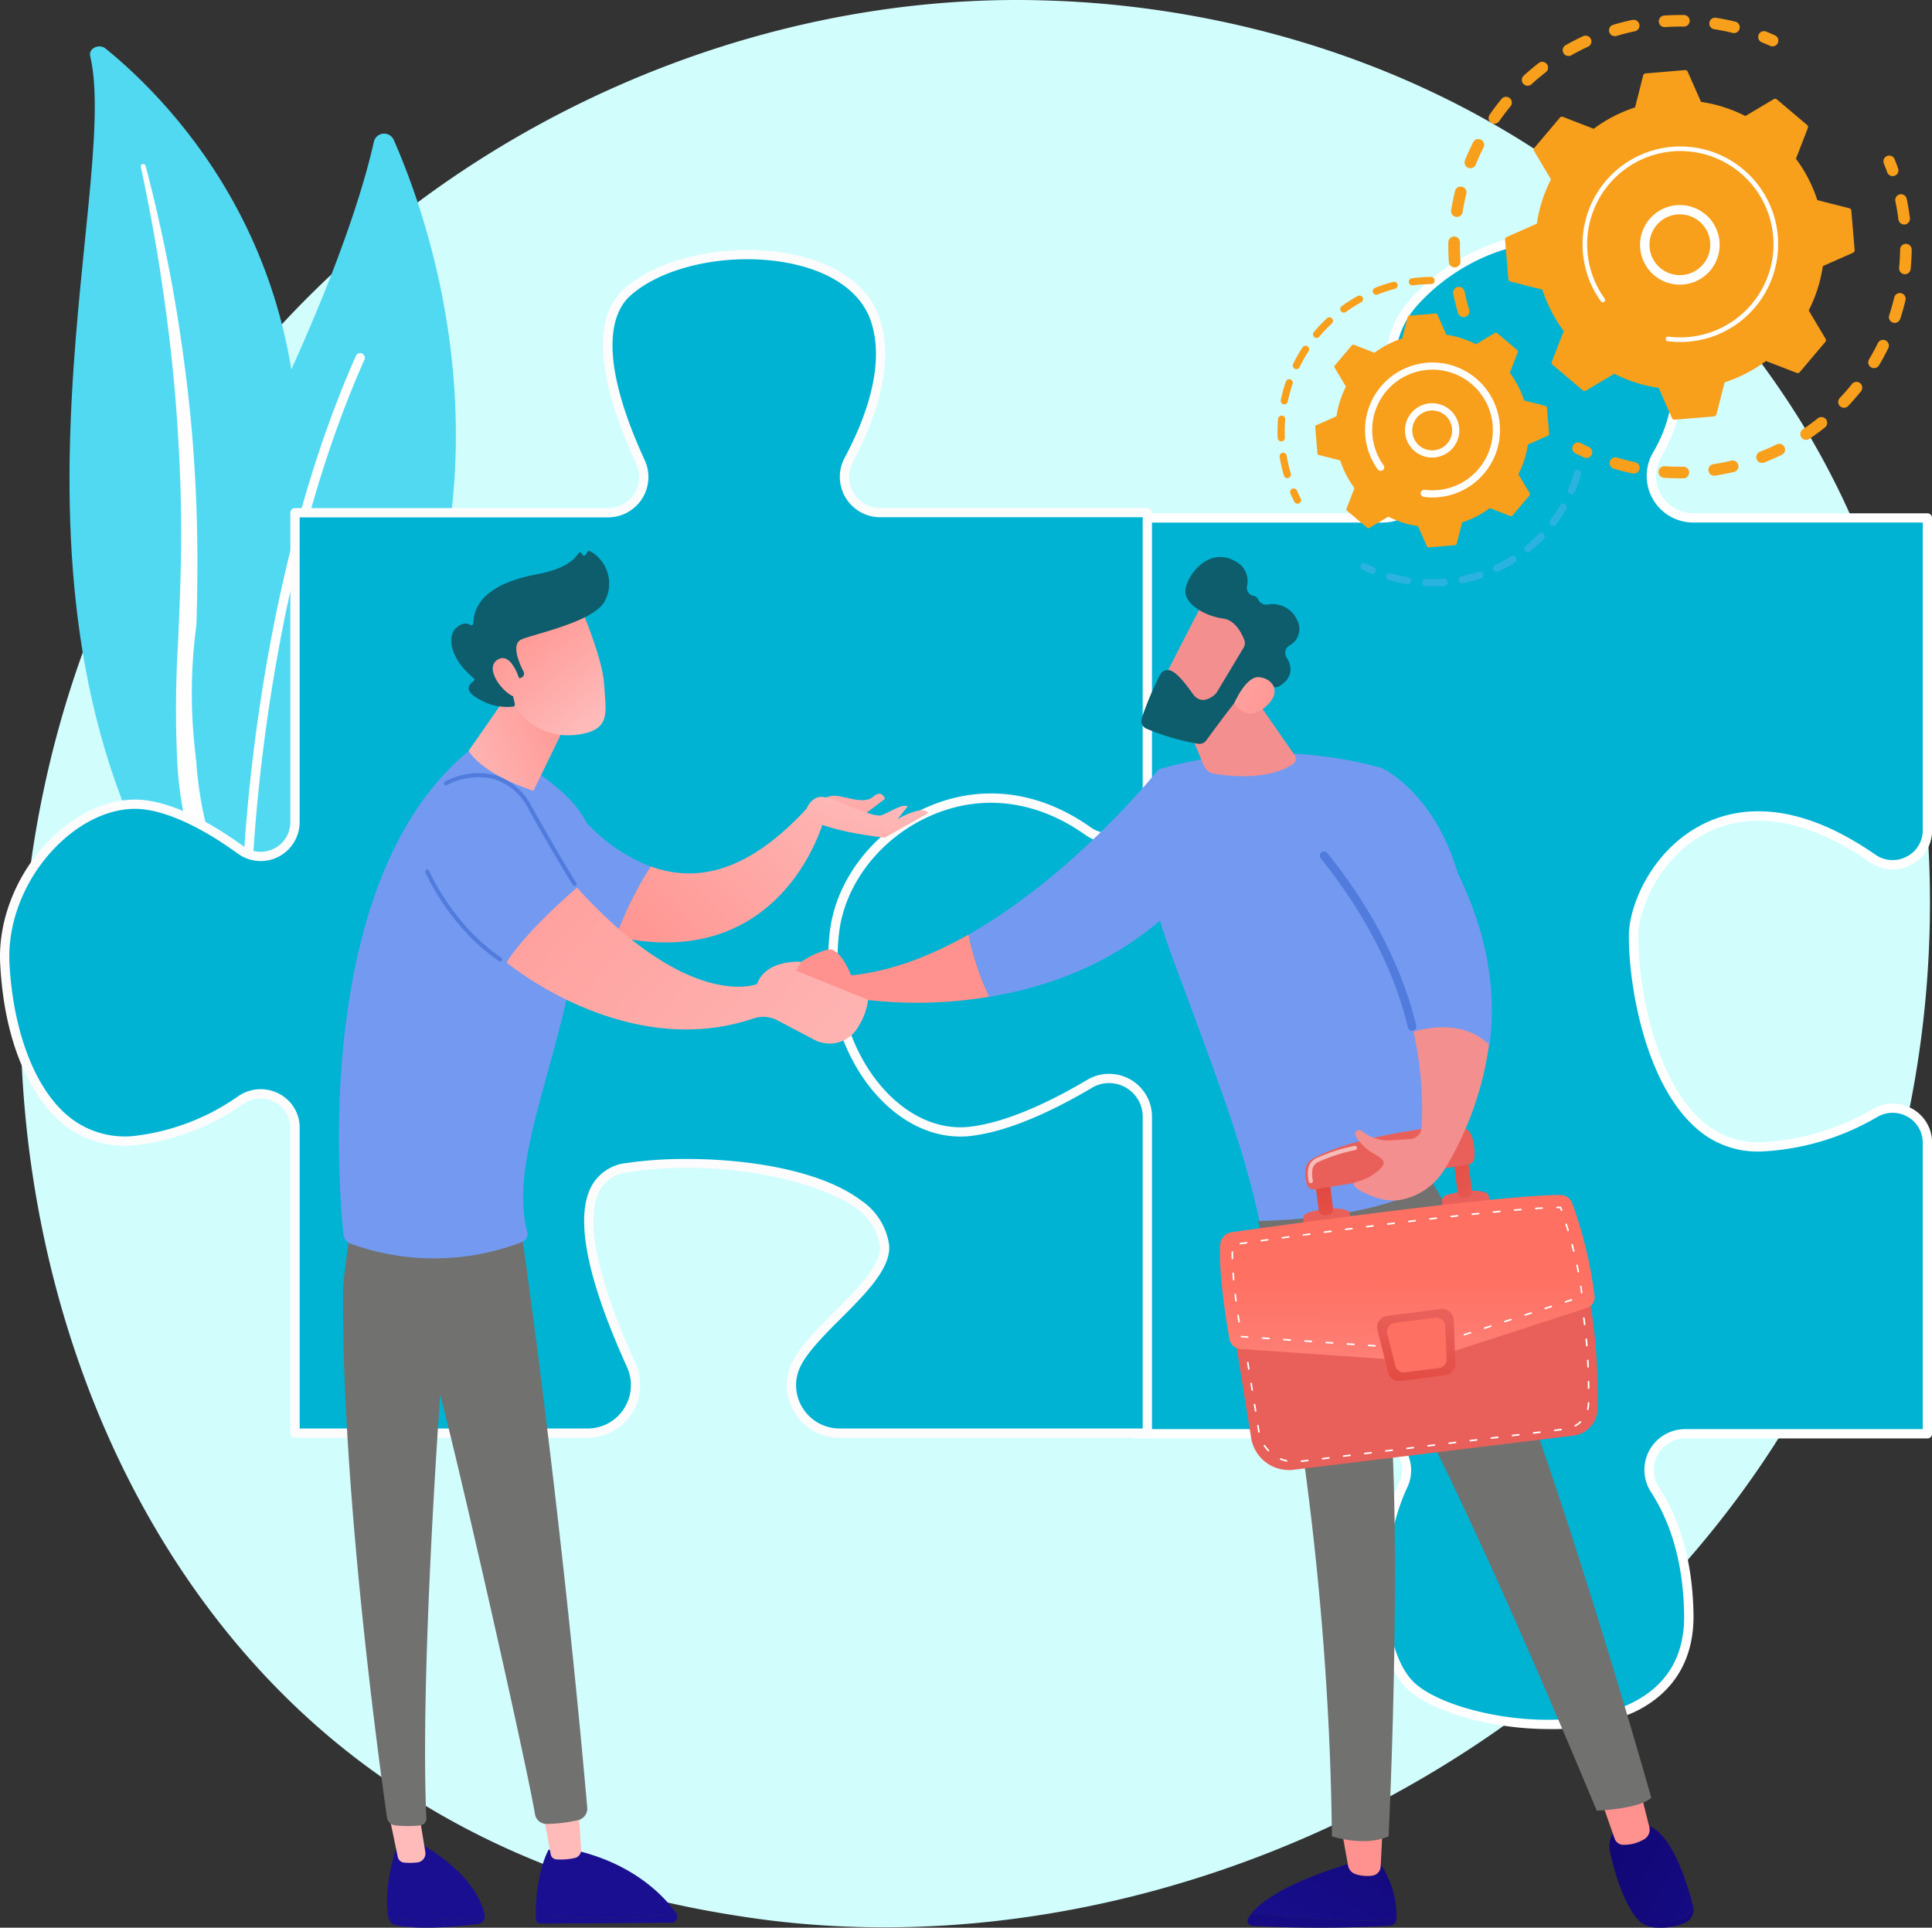 <svg xmlns="http://www.w3.org/2000/svg" xmlns:xlink="http://www.w3.org/1999/xlink" width="324.233" height="323.529" viewBox="0 0 324.233 323.529">
  <rect x="0" y="0" width="324.233" height="323.529" fill="#333333" stroke="none"/>
  <defs>
    <linearGradient id="linear-gradient" x1="0.024" y1="1.186" x2="0.131" y2="1.072" gradientUnits="objectBoundingBox">
      <stop offset="0" stop-color="#febbba"/>
      <stop offset="1" stop-color="#ff928e"/>
    </linearGradient>
    <linearGradient id="linear-gradient-2" x1="-1.807" y1="-0.608" x2="1.164" y2="0.819" xlink:href="#linear-gradient"/>
    <linearGradient id="linear-gradient-3" x1="3.484" y1="-1.365" x2="-0.242" y2="1.237" gradientUnits="objectBoundingBox">
      <stop offset="0" stop-color="#09005d"/>
      <stop offset="1" stop-color="#1a0f91"/>
    </linearGradient>
    <linearGradient id="linear-gradient-4" x1="-1.737" y1="0.5" x2="-0.737" y2="0.5" xlink:href="#linear-gradient"/>
    <linearGradient id="linear-gradient-5" x1="-1.837" y1="-0.771" x2="2.175" y2="1.483" xlink:href="#linear-gradient-3"/>
    <linearGradient id="linear-gradient-6" x1="-11.929" y1="0.5" x2="-10.929" y2="0.5" xlink:href="#linear-gradient"/>
    <linearGradient id="linear-gradient-7" x1="0.444" y1="-0.451" x2="0.494" y2="0.245" gradientUnits="objectBoundingBox">
      <stop offset="0" stop-color="#e1473d"/>
      <stop offset="1" stop-color="#e9605a"/>
    </linearGradient>
    <linearGradient id="linear-gradient-8" x1="-32.683" y1="26.223" x2="-32.725" y2="23.462" xlink:href="#linear-gradient-7"/>
    <linearGradient id="linear-gradient-9" x1="-89.504" y1="12.321" x2="-88.929" y2="16.449" xlink:href="#linear-gradient-7"/>
    <linearGradient id="linear-gradient-10" x1="-32.664" y1="26.883" x2="-32.706" y2="24.122" xlink:href="#linear-gradient-7"/>
    <linearGradient id="linear-gradient-11" x1="-87.605" y1="11.637" x2="-87.042" y2="15.441" xlink:href="#linear-gradient-7"/>
    <linearGradient id="linear-gradient-12" x1="0.504" y1="1.585" x2="0.5" y2="0.506" gradientUnits="objectBoundingBox">
      <stop offset="0" stop-color="#ff928e"/>
      <stop offset="1" stop-color="#fe7062"/>
    </linearGradient>
    <linearGradient id="linear-gradient-13" x1="0.366" y1="1.185" x2="0.583" y2="0.09" xlink:href="#linear-gradient-7"/>
    <linearGradient id="linear-gradient-14" x1="-27.439" y1="8.681" x2="-26.454" y2="8.681" xlink:href="#linear-gradient-12"/>
    <linearGradient id="linear-gradient-15" x1="-9.085" y1="0.5" x2="-8.085" y2="0.5" xlink:href="#linear-gradient-3"/>
    <linearGradient id="linear-gradient-16" x1="-23.392" y1="-0.843" x2="-23.899" y2="2.39" xlink:href="#linear-gradient"/>
    <linearGradient id="linear-gradient-17" x1="-6.311" y1="0.5" x2="-5.311" y2="0.5" xlink:href="#linear-gradient-3"/>
    <linearGradient id="linear-gradient-18" x1="-20.334" y1="-0.826" x2="-20.814" y2="1.889" xlink:href="#linear-gradient"/>
    <linearGradient id="linear-gradient-19" x1="-0.17" y1="0.869" x2="1" y2="0.288" xlink:href="#linear-gradient"/>
    <linearGradient id="linear-gradient-20" x1="0.877" y1="0.89" x2="0.214" y2="0.024" xlink:href="#linear-gradient"/>
    <linearGradient id="linear-gradient-21" x1="2.217" y1="2.237" x2="-0.496" y2="-0.589" xlink:href="#linear-gradient"/>
    <linearGradient id="linear-gradient-22" x1="1.314" y1="-0.073" x2="0.004" y2="0.944" xlink:href="#linear-gradient"/>
    <linearGradient id="linear-gradient-23" x1="1.01" y1="-1.182" x2="-0.407" y2="2.854" xlink:href="#linear-gradient"/>
    <linearGradient id="linear-gradient-24" x1="0.7" y1="0.02" x2="-1.5" y2="3.348" xlink:href="#linear-gradient"/>
    <linearGradient id="linear-gradient-25" x1="1.378" y1="0.9" x2="-0.812" y2="-0.019" xlink:href="#linear-gradient"/>
  </defs>
  <g id="Illustration" transform="translate(-451.953 -455)">
    <g id="Group_33" data-name="Group 33" transform="translate(451.953 455)">
      <path id="Path_1" data-name="Path 1" d="M788.774,673.533c-31.091,73.206-113.909,114.217-185.73,103.154-11.687-1.8-43.726-7.162-72.092-32.459-54.607-48.7-66.285-145.127-22.235-213.083,32.06-49.46,89.532-77.5,144.142-76.095,11.763.3,56.843,2.164,96.461,34.832a148.574,148.574,0,0,1,30.221,34.289C806.7,566.646,809.037,625.824,788.774,673.533Z" transform="translate(-478.311 -455)" fill="#d2fdfd"/>
      <g id="Group_3" data-name="Group 3" transform="translate(11.663 7.789)">
        <path id="Path_2" data-name="Path 2" d="M556.366,524.014c-.3-1.276,1.5-2.124,2.594-1.233,11.162,9.051,37.98,36.155,31.3,83.52-8.386,59.427,5.951,81.112,23.8,94.339,0,0-24.507-6.22-39.926-28.224C536.27,618.392,561.7,546.7,556.366,524.014Z" transform="translate(-552.895 -522.412)" fill="#51d9f2"/>
        <path id="Path_3" data-name="Path 3" d="M656.4,693.766c1.4,6.616,2.641,13.252,3.6,19.918q1.5,9.99,2.3,20.038c.5,6.7.846,13.4.866,20.1.055,6.705-.224,13.4-.531,20.131a182.11,182.11,0,0,0-.081,20.315,60.219,60.219,0,0,0,4.76,20.107c.711,1.6,1.458,3.2,2.307,4.748.816,1.559,1.712,3.088,2.64,4.6a72.644,72.644,0,0,0,6.331,8.71,79.868,79.868,0,0,0,16.671,14.59,1.669,1.669,0,0,0,2.111-.24,1.182,1.182,0,0,0-.243-1.8l0,0c-1.491-1.047-2.966-2.108-4.382-3.222-.718-.547-1.407-1.121-2.108-1.683-.675-.584-1.377-1.146-2.031-1.748a72.446,72.446,0,0,1-18.191-24.956,58.746,58.746,0,0,1-3.156-9.476,64.7,64.7,0,0,1-1.523-9.815,180.083,180.083,0,0,1-.087-20.049c.2-6.726.342-13.487.165-20.242q-.117-5.066-.445-10.125c-.1-1.686-.234-3.371-.366-5.055q-.226-2.525-.49-5.046-1.087-10.083-2.892-20.087c-1.242-6.659-2.689-13.288-4.429-19.857a.409.409,0,0,0-.484-.262A.354.354,0,0,0,656.4,693.766Z" transform="translate(-644.434 -673.603)" fill="#fff" style="mix-blend-mode: soft-light;isolation: isolate"/>
      </g>
      <g id="Group_5" data-name="Group 5" transform="translate(32.193 22.431)">
        <g id="Group_4" data-name="Group 4">
          <path id="Path_4" data-name="Path 4" d="M742.422,778.337a2.81,2.81,0,0,1-4.6-.783A85.68,85.68,0,0,1,739.978,704c14.337-28.715,19.382-45.649,21.139-53.494a1.762,1.762,0,0,1,3.332-.324C772.021,667.347,792.013,725.721,742.422,778.337Z" transform="translate(-730.566 -649.133)" fill="#51d9f2"/>
          <path id="Path_5" data-name="Path 5" d="M804.636,1059.286a.789.789,0,0,1-.15.012.779.779,0,0,1-.767-.791c.008-.488.957-49.234,19.087-90.062a.779.779,0,1,1,1.424.632c-18,40.53-18.946,88.969-18.953,89.453A.779.779,0,0,1,804.636,1059.286Z" transform="translate(-795.267 -931.14)" fill="#fff" style="mix-blend-mode: soft-light;isolation: isolate"/>
        </g>
      </g>
      <g id="Group_8" data-name="Group 8" transform="translate(0 39.04)">
        <g id="Group_6" data-name="Group 6" transform="translate(133.24)">
          <path id="Path_6" data-name="Path 6" d="M1715.882,836.052c-4.341-7.624-7.68-17.876-.859-25.55,12.32-13.86,36.96-16.94,43.121,4.62,2.548,8.919.748,15.851-2.238,20.914a7.04,7.04,0,0,0,6.089,10.6h39.27v52.4a5.833,5.833,0,0,1-9.2,4.742c-26.344-18.285-40.081,3.283-40.11,12.99-.032,10.78,4.652,36.191,21.593,35.42a41.769,41.769,0,0,0,18.924-5.678,5.833,5.833,0,0,1,8.8,5.009v48.837h-40.641a6.061,6.061,0,0,0-5.078,9.378c3.016,4.652,5.541,11.4,5.678,20.995.35,24.434-36.96,20.02-46.2,12.321-6.6-5.5-6.872-23.136-1.733-34.043a6.155,6.155,0,0,0-5.679-8.651h-39.559V946.91a5.009,5.009,0,0,0-7.581-4.3c-6.808,4.046-17.324,9.118-27.84,9.575-17.71.771-20.02-19.25-20.79-34.65-.68-13.6,25.251-35.619,45.721-22.2,3.354,2.2,10.237,5.417,10.237,1.407V846.636h41.98A7.055,7.055,0,0,0,1715.882,836.052Z" transform="translate(-1611.049 -798.755)" fill="#00b3d3"/>
          <path id="Path_7" data-name="Path 7" d="M1731.682,1044.026a51.234,51.234,0,0,1-6.4-.412c-7.05-.889-13.457-3.132-16.723-5.853-7.122-5.936-7.019-24.191-1.939-34.973a5.089,5.089,0,0,0-.34-4.98,5.467,5.467,0,0,0-4.634-2.56h-39.558a.779.779,0,0,1-.779-.779V941.028a4.23,4.23,0,0,0-6.4-3.632c-7.005,4.163-17.585,9.222-28.2,9.684-8.165.363-14.058-3.593-17.5-11.736-2.919-6.908-3.712-15.833-4.1-23.654-.372-7.433,6.528-16.935,16.407-22.594,10.5-6.016,21.628-6.122,30.519-.292,3.088,2.025,7.259,3.756,8.614,3.026.114-.062.417-.225.417-.967V840.754a.779.779,0,0,1,.779-.779h41.98a6.19,6.19,0,0,0,5.408-3.1,6.271,6.271,0,0,0,.017-6.316c-6.2-10.891-6.465-20.039-.764-26.453,7.531-8.472,19.5-12.859,29.1-10.672,7.519,1.714,12.973,7.253,15.357,15.6,2.247,7.867,1.468,15.108-2.317,21.524a6.261,6.261,0,0,0,5.418,9.424h39.27a.779.779,0,0,1,.779.779v52.4a6.469,6.469,0,0,1-3.519,5.825,6.664,6.664,0,0,1-6.906-.443c-13.072-9.074-22.2-7.647-27.563-4.854-7.7,4.015-11.311,12.641-11.324,17.206-.025,8.344,2.656,23.362,10.145,30.54a13.979,13.979,0,0,0,10.634,4.1,40.649,40.649,0,0,0,18.571-5.575,6.623,6.623,0,0,1,6.687-.011,6.507,6.507,0,0,1,3.277,5.7V994.47a.779.779,0,0,1-.779.779h-40.641a5.281,5.281,0,0,0-4.424,8.175c3.73,5.753,5.682,12.956,5.8,21.408.108,7.542-3.331,13.2-9.946,16.354A33.828,33.828,0,0,1,1731.682,1044.026Zm-68.814-50.336h38.779a7.017,7.017,0,0,1,5.949,3.284,6.705,6.705,0,0,1,.434,6.478c-5.235,11.11-4.451,28.13,1.527,33.112,6.126,5.1,24.629,8.576,35.864,3.215,6.111-2.916,9.16-7.938,9.059-14.926-.117-8.154-1.985-15.079-5.552-20.582a6.839,6.839,0,0,1,5.731-10.581h39.862V945.633a4.964,4.964,0,0,0-2.5-4.346,5.08,5.08,0,0,0-5.13.012,42.2,42.2,0,0,1-19.277,5.781,15.475,15.475,0,0,1-11.782-4.532c-7.843-7.517-10.651-23.057-10.625-31.669.015-5.092,3.8-14.224,12.162-18.583,5.739-2.992,15.459-4.561,29.171,4.956a5.045,5.045,0,0,0,5.3.343,4.935,4.935,0,0,0,2.684-4.445V841.533h-38.491a7.819,7.819,0,0,1-6.76-11.774c3.559-6.033,4.286-12.865,2.161-20.3-2.846-9.96-9.3-13.385-14.205-14.5-9.07-2.071-20.414,2.121-27.584,10.188-3.637,4.091-6.424,11.689.954,24.647h0a7.814,7.814,0,0,1-.025,7.87,7.733,7.733,0,0,1-6.755,3.878h-41.2v49.329a2.441,2.441,0,0,1-1.234,2.338c-2.975,1.607-9.915-2.9-10.209-3.094-8.383-5.5-18.913-5.374-28.89.342-9.246,5.3-15.964,14.395-15.626,21.164.385,7.684,1.158,16.441,3.983,23.125,3.206,7.586,8.433,11.114,16,10.786,10.295-.447,20.623-5.395,27.475-9.467a5.788,5.788,0,0,1,8.758,4.971Z" transform="translate(-1605.085 -792.873)" fill="#fff"/>
        </g>
        <g id="Group_7" data-name="Group 7" transform="translate(0 2.917)">
          <path id="Path_8" data-name="Path 8" d="M498.372,966.781a39.187,39.187,0,0,1-17.59,6.8c-15.218,1.522-21.3-15.218-22.066-29.675s12.174-28.153,23.588-26.631c5.376.717,11.258,4.134,15.977,7.549a5.752,5.752,0,0,0,9.133-4.659V868.243h52.532a5.991,5.991,0,0,0,5.45-8.5c-4.122-8.958-8.751-22.571-2.294-28.446,10.034-9.131,37.141-9.131,41.706,4.565,2.556,7.669-.916,16.9-4.468,23.531a5.993,5.993,0,0,0,5.286,8.828H650.46V916.31a6.4,6.4,0,0,1-9.985,5.349c-19.395-13.765-40.576.755-42.516,16.924-2.283,19.022,9.892,35,22.827,33.479,6.568-.773,14.117-4.489,19.958-7.959a6.418,6.418,0,0,1,9.717,5.5v53.115H598.819a8.049,8.049,0,0,1-7.3-11.489c3.052-6.345,15.561-14.135,14.81-20.148C604.807,978.911,577.7,975.9,563.1,978.165c-11.143,1.73-5.6,19.161.729,33.13a8.062,8.062,0,0,1-7.318,11.425h-49.1V971.51A5.768,5.768,0,0,0,498.372,966.781Z" transform="translate(-457.906 -824.147)" fill="#00b3d3"/>
          <path id="Path_9" data-name="Path 9" d="M644.507,1017.472H592.866a8.829,8.829,0,0,1-7.513-4.155,8.706,8.706,0,0,1-.489-8.451c1.312-2.727,4.27-5.685,7.13-8.545,3.935-3.936,8-8.005,7.609-11.168a9.383,9.383,0,0,0-4.074-6.269c-5.494-4.143-21.846-8.525-38.262-5.977a5.952,5.952,0,0,0-4.675,3.064c-2.541,4.7-.468,14.72,5.994,28.974a8.841,8.841,0,0,1-8.027,12.526h-49.1a.779.779,0,0,1-.779-.779v-51.21a4.869,4.869,0,0,0-2.608-4.364,5.007,5.007,0,0,0-5.221.282,39.4,39.4,0,0,1-17.946,6.931,16.364,16.364,0,0,1-12.765-3.871c-2.758-2.367-9.269-9.692-10.156-26.538-.408-7.747,3.12-16.048,9.2-21.665,4.7-4.339,10.266-6.445,15.264-5.779,4.639.619,10.133,3.206,16.331,7.69a4.973,4.973,0,0,0,7.9-4.028V862.215a.779.779,0,0,1,.779-.779h52.532a5.212,5.212,0,0,0,4.742-7.394c-4.626-10.055-8.748-23.309-2.111-29.348,6.36-5.788,19.545-8.18,30.016-5.446,6.715,1.753,11.316,5.425,12.954,10.341,2.665,8-.987,17.544-4.52,24.145a5.214,5.214,0,0,0,4.6,7.682h44.836a.779.779,0,0,1,.779.779v48.089a7.257,7.257,0,0,1-3.956,6.462,6.879,6.879,0,0,1-7.259-.478c-8.219-5.833-17.457-6.957-26.014-3.165-8.3,3.676-14.294,11.349-15.278,19.547-1.245,10.375,1.947,20.795,8.33,27.193,4.044,4.053,8.882,5.98,13.632,5.42,6.628-.78,14.345-4.7,19.651-7.855a7.2,7.2,0,0,1,10.894,6.172v53.115A.779.779,0,0,1,644.507,1017.472Zm-77.369-46.8c10.217,0,22.547,1.85,29.329,6.965a10.873,10.873,0,0,1,4.682,7.32c.49,3.919-3.853,8.263-8.054,12.463-2.768,2.768-5.63,5.63-6.827,8.119a7.154,7.154,0,0,0,.4,6.945,7.279,7.279,0,0,0,6.194,3.427h50.862V963.577a5.639,5.639,0,0,0-8.54-4.832c-5.436,3.23-13.364,7.251-20.265,8.063-5.227.616-10.529-1.468-14.917-5.868-6.712-6.728-10.075-17.641-8.774-28.478,1.048-8.732,7.4-16.891,16.194-20.786,9.08-4.022,18.863-2.843,27.546,3.319a5.347,5.347,0,0,0,5.642.364,5.705,5.705,0,0,0,3.113-5.078v-47.31H599.672A6.772,6.772,0,0,1,593.7,853c3.389-6.331,6.906-15.446,4.416-22.916-1.466-4.4-5.682-7.711-11.869-9.326-10.014-2.613-22.564-.378-28.574,5.091-2.684,2.442-5.931,9.268,2.478,27.544a6.77,6.77,0,0,1-6.158,9.6H502.239V914.14a6.531,6.531,0,0,1-10.368,5.29c-5.9-4.27-11.3-6.832-15.623-7.408-4.537-.606-9.642,1.356-14,5.379-5.754,5.311-9.09,13.143-8.706,20.438.593,11.271,4.188,20.78,9.615,25.437a14.86,14.86,0,0,0,11.6,3.5,37.857,37.857,0,0,0,17.234-6.675h0a6.627,6.627,0,0,1,6.821-.363,6.4,6.4,0,0,1,3.433,5.739v50.432h48.321a7.23,7.23,0,0,0,6.1-3.322,7.3,7.3,0,0,0,.505-7c-6.767-14.925-8.767-25.139-5.946-30.359a7.509,7.509,0,0,1,5.807-3.863A67.815,67.815,0,0,1,567.138,970.675Z" transform="translate(-451.953 -818.118)" fill="#fcfcfc"/>
        </g>
      </g>
      <g id="Group_19" data-name="Group 19" transform="translate(214.403 2.515)">
        <g id="Group_13" data-name="Group 13" transform="translate(28.662)">
          <g id="Group_9" data-name="Group 9">
            <path id="Path_10" data-name="Path 10" d="M2558.309,527.457a.974.974,0,0,1-1.111-.679c-.314-1.054-.586-2.137-.81-3.219a.973.973,0,0,1,.756-1.15l.019,0a.973.973,0,0,1,1.132.76c.213,1.028.472,2.057.77,3.058a.973.973,0,0,1-.656,1.211A.938.938,0,0,1,2558.309,527.457Zm-1.5-8.347a1.009,1.009,0,0,1-.115.014.974.974,0,0,1-1.037-.906c-.074-1.1-.1-2.218-.082-3.316a.973.973,0,1,1,1.947.035c-.019,1.044.008,2.1.078,3.152A.973.973,0,0,1,2556.812,519.11Zm.378-8.469a.974.974,0,0,1-1.14-1.11c.173-1.088.395-2.183.66-3.253a.974.974,0,0,1,1.89.469c-.252,1.016-.463,2.055-.627,3.089A.973.973,0,0,1,2557.19,510.641Zm2.263-8.173a.974.974,0,0,1-1.081-1.321c.412-1.023.874-2.04,1.371-3.024a.973.973,0,1,1,1.737.879c-.472.934-.911,1.9-1.3,2.872A.973.973,0,0,1,2559.454,502.468Zm4.029-7.463a.973.973,0,0,1-.978-1.512c.627-.9,1.3-1.793,2.005-2.644a.973.973,0,1,1,1.5,1.241c-.669.808-1.31,1.654-1.906,2.513A.971.971,0,0,1,2563.482,495Zm5.579-6.386a.973.973,0,0,1-.837-1.675c.813-.744,1.668-1.462,2.541-2.134a.974.974,0,0,1,1.188,1.543c-.83.639-1.642,1.321-2.415,2.028A.965.965,0,0,1,2569.061,488.619Zm34.635-8.833a.969.969,0,0,1-.411-.012c-1.015-.25-2.055-.46-3.091-.622a.973.973,0,1,1,.3-1.923c1.091.171,2.186.391,3.256.655a.974.974,0,0,1-.055,1.9Zm-27.784,3.846a.974.974,0,0,1-.66-1.8c.958-.545,1.951-1.054,2.952-1.514a.973.973,0,1,1,.813,1.769c-.951.437-1.894.921-2.8,1.438A.976.976,0,0,1,2575.912,483.632Zm19.375-4.934a.96.96,0,0,1-.2.017c-1.046-.017-2.107.012-3.153.084a.973.973,0,1,1-.134-1.942c1.1-.076,2.217-.106,3.318-.089a.973.973,0,0,1,.165,1.93Zm-11.582,1.6a.973.973,0,0,1-.457-1.89c1.054-.316,2.137-.591,3.217-.816l.021,0a.973.973,0,0,1,.377,1.91c-1.026.214-2.054.475-3.055.776C2583.773,480.285,2583.74,480.293,2583.706,480.3Z" transform="translate(-2555.573 -476.763)" fill="#f89f1b"/>
            <path id="Path_11" data-name="Path 11" d="M3008.206,502.777a.968.968,0,0,1-.577-.069c-.458-.206-.927-.406-1.4-.594a.973.973,0,1,1,.726-1.806c.493.2.987.408,1.469.625a.973.973,0,0,1-.221,1.845Z" transform="translate(-2953.62 -497.524)" fill="#f89f1b"/>
          </g>
          <g id="Group_10" data-name="Group 10" transform="translate(20.798 23.646)">
            <path id="Path_12" data-name="Path 12" d="M3189.39,684.791a.973.973,0,0,1-1.094-.629c-.169-.472-.351-.949-.541-1.417a.973.973,0,1,1,1.8-.731c.2.493.391.995.569,1.492a.972.972,0,0,1-.739,1.285Z" transform="translate(-3135.443 -681.406)" fill="#f89f1b"/>
            <path id="Path_13" data-name="Path 13" d="M2808.809,784.07q-.66.124-1.33.225a.974.974,0,0,1-.293-1.925c1.03-.157,2.051-.355,3.047-.592a.973.973,0,0,1,.451,1.894C2810.068,783.819,2809.438,783.953,2808.809,784.07Zm-6.451.65a.973.973,0,0,1-.165.017c-1.086.017-2.185-.012-3.266-.086a.973.973,0,0,1,.133-1.942c1.027.07,2.07.1,3.1.082a.973.973,0,0,1,.2,1.93Zm13.215-2.578a.973.973,0,0,1-.531-1.864c.958-.373,1.914-.791,2.84-1.245a.974.974,0,0,1,.857,1.748c-.976.478-1.982.919-2.991,1.312A.973.973,0,0,1,2815.573,782.142Zm-21.524,1.788a.97.97,0,0,1-.377,0c-1.062-.222-2.127-.492-3.167-.8a.973.973,0,1,1,.558-1.865c.986.295,2,.551,3.007.762a.974.974,0,0,1-.021,1.91Zm28.914-5.653a.974.974,0,0,1-.723-1.764c.853-.574,1.693-1.193,2.5-1.839a.973.973,0,1,1,1.219,1.517c-.846.68-1.731,1.332-2.628,1.937A.973.973,0,0,1,2822.963,778.277Zm6.363-5.393a.973.973,0,0,1-.886-1.626c.708-.749,1.394-1.537,2.036-2.341a.973.973,0,1,1,1.521,1.215c-.677.846-1.4,1.675-2.143,2.463A.968.968,0,0,1,2829.326,772.884Zm5.036-6.652a.974.974,0,0,1-1.014-1.456c.529-.886,1.026-1.8,1.479-2.728a.973.973,0,1,1,1.749.855c-.476.973-1,1.939-1.556,2.871A.971.971,0,0,1,2834.362,766.232Zm3.465-7.592a.973.973,0,0,1-1.1-1.261c.322-.98.606-1.984.844-2.985a.973.973,0,1,1,1.894.45c-.251,1.055-.55,2.113-.889,3.144A.973.973,0,0,1,2837.827,758.64Zm1.715-8.17a.975.975,0,0,1-1.148-1.05c.1-1.024.154-2.066.165-3.1a.974.974,0,0,1,1.947.022c-.012,1.085-.071,2.182-.174,3.26A.975.975,0,0,1,2839.542,750.47Zm-.122-8.342-.06.009a.973.973,0,0,1-1.086-.846c-.094-.753-.212-1.512-.351-2.256q-.076-.4-.16-.8a.973.973,0,0,1,.753-1.152.963.963,0,0,1,1.152.753q.089.422.168.847c.146.783.271,1.582.369,2.374A.973.973,0,0,1,2839.42,742.128Z" transform="translate(-2783.542 -730.624)" fill="#f89f1b"/>
            <path id="Path_14" data-name="Path 14" d="M2738.122,1100.209a.97.97,0,0,1-.582-.071c-.479-.219-.964-.452-1.438-.692a.973.973,0,0,1,.88-1.737c.451.229.911.45,1.366.657a.973.973,0,0,1-.226,1.842Z" transform="translate(-2735.568 -1049.513)" fill="#f89f1b"/>
          </g>
          <g id="Group_12" data-name="Group 12" transform="translate(9.513 9.244)">
            <path id="Path_15" data-name="Path 15" d="M2650.957,610.522a.455.455,0,0,0,.526.043l4.757-2.834a24.119,24.119,0,0,0,7.444,2.378l2.236,5.062a.456.456,0,0,0,.454.27l6.618-.556a.455.455,0,0,0,.4-.342l1.359-5.364a24.121,24.121,0,0,0,6.942-3.587l5.164,2a.455.455,0,0,0,.512-.131l4.287-5.073a.454.454,0,0,0,.043-.526l-2.834-4.757a24.11,24.11,0,0,0,2.378-7.444l5.062-2.236a.455.455,0,0,0,.269-.454l-.556-6.619a.454.454,0,0,0-.342-.4l-5.364-1.359a24.113,24.113,0,0,0-3.587-6.943l2-5.164a.454.454,0,0,0-.131-.512l-5.073-4.286a.455.455,0,0,0-.526-.043l-4.757,2.834a24.114,24.114,0,0,0-7.444-2.378l-2.236-5.062a.455.455,0,0,0-.454-.27l-6.618.556a.455.455,0,0,0-.4.342l-1.359,5.364a24.111,24.111,0,0,0-6.943,3.587l-5.163-2a.455.455,0,0,0-.512.131l-4.286,5.073a.455.455,0,0,0-.043.526l2.833,4.757a24.122,24.122,0,0,0-2.377,7.444l-5.062,2.236a.455.455,0,0,0-.27.454l.556,6.618a.455.455,0,0,0,.341.4l5.364,1.359a24.112,24.112,0,0,0,3.587,6.943l-2,5.163a.455.455,0,0,0,.131.512Z" transform="translate(-2637.902 -556.764)" fill="#f89f1b"/>
            <g id="Group_11" data-name="Group 11" transform="translate(22.663 22.659)">
              <path id="Path_16" data-name="Path 16" d="M2841.935,766.114a6.679,6.679,0,1,1,.948-.25A6.686,6.686,0,0,1,2841.935,766.114Zm-2.153-11.6a5.191,5.191,0,0,0-.734.194,5.1,5.1,0,1,0,.734-.194Z" transform="translate(-2834.036 -752.871)" fill="#fff"/>
            </g>
            <path id="Path_17" data-name="Path 17" d="M2769.915,700.152a16.732,16.732,0,0,1-1.671.226h0q-.267.022-.534.036a16.508,16.508,0,0,1-2.628-.073l-.035,0-.1-.012-.2-.024a.389.389,0,1,1,.1-.772,15.655,15.655,0,0,0,15.87-8.262,15.538,15.538,0,0,0,1.731-8.557,15.932,15.932,0,0,0-.215-1.595,15.638,15.638,0,1,0-28.068,12.03.389.389,0,1,1-.632.455A16.417,16.417,0,1,1,2783,680.971a16.868,16.868,0,0,1,.226,1.674,16.419,16.419,0,0,1-13.311,17.508Z" transform="translate(-2737.447 -654.796)" fill="#fff"/>
          </g>
        </g>
        <g id="Group_18" data-name="Group 18" transform="translate(0 43.961)">
          <g id="Group_14" data-name="Group 14">
            <path id="Path_18" data-name="Path 18" d="M2327.117,1167.02a.6.6,0,0,1-.646-.319c-.231-.455-.452-.923-.656-1.391a.6.6,0,1,1,1.1-.48c.194.446.4.893.625,1.327a.6.6,0,0,1-.263.808A.61.61,0,0,1,2327.117,1167.02Z" transform="translate(-2323.656 -1128.967)" fill="#f89f1b"/>
            <path id="Path_19" data-name="Path 19" d="M2309.268,890.98a.6.6,0,0,1-.687-.421,26.2,26.2,0,0,1-.618-2.572q-.051-.273-.1-.548a.622.622,0,0,1,.5-.692.6.6,0,0,1,.691.495q.043.263.092.524a24.956,24.956,0,0,0,.589,2.453.6.6,0,0,1-.406.747C2309.307,890.971,2309.288,890.976,2309.268,890.98Zm-1.017-6.159a.6.6,0,0,1-.712-.566,26.089,26.089,0,0,1,.062-3.2.6.6,0,1,1,1.2.1,24.9,24.9,0,0,0-.059,3.052A.6.6,0,0,1,2308.25,884.821Zm.507-6.222a.6.6,0,0,1-.7-.714,25.869,25.869,0,0,1,.847-3.088.6.6,0,0,1,1.137.389,24.693,24.693,0,0,0-.808,2.945A.6.6,0,0,1,2308.757,878.6Zm2.021-5.907a.6.6,0,0,1-.65-.854,26.173,26.173,0,0,1,1.576-2.786.6.6,0,0,1,1.008.656,24.806,24.806,0,0,0-1.5,2.657A.6.6,0,0,1,2310.778,872.693Zm3.4-5.234a.6.6,0,0,1-.571-.978,26.3,26.3,0,0,1,2.2-2.318.6.6,0,0,1,.819.88,25.028,25.028,0,0,0-2.1,2.212A.6.6,0,0,1,2314.18,867.458Zm4.569-4.249a.6.6,0,0,1-.463-1.078,25.868,25.868,0,0,1,2.7-1.71.6.6,0,0,1,.579,1.054,24.662,24.662,0,0,0-2.577,1.63A.6.6,0,0,1,2318.749,863.209Zm5.468-3a.6.6,0,0,1-.332-1.15,26.048,26.048,0,0,1,3.042-1,.6.6,0,0,1,.3,1.164,24.7,24.7,0,0,0-2.9.949A.6.6,0,0,1,2324.217,860.207Zm9.161-1.79a.6.6,0,0,1-.106.01,24.938,24.938,0,0,0-2.65.167c-.134.015-.265.031-.4.049a.6.6,0,0,1-.16-1.192c.139-.018.278-.036.419-.051a26.163,26.163,0,0,1,2.775-.174.6.6,0,0,1,.117,1.192Z" transform="translate(-2307.516 -857.225)" fill="#f89f1b"/>
          </g>
          <g id="Group_15" data-name="Group 15" transform="translate(13.917 32.383)" opacity="0.3">
            <path id="Path_20" data-name="Path 20" d="M2477.867,1156.526a.6.6,0,0,1-.229-1.181,24.889,24.889,0,0,0,2.9-.767.6.6,0,0,1,.377,1.142,26.187,26.187,0,0,1-3.043.8Zm-3.047.422a.633.633,0,0,1-.065.008,26.323,26.323,0,0,1-3.148.056.6.6,0,0,1,.051-1.2,25.112,25.112,0,0,0,3-.053.6.6,0,0,1,.158,1.19Zm8.875-2.348a.6.6,0,0,1-.367-1.134,24.979,24.979,0,0,0,2.632-1.447.6.6,0,0,1,.642,1.017,26.078,26.078,0,0,1-2.759,1.516A.607.607,0,0,1,2483.7,1154.6Zm-15.012,2.084a.612.612,0,0,1-.209,0,25.8,25.8,0,0,1-3.07-.706.6.6,0,0,1,.341-1.153,24.671,24.671,0,0,0,2.927.673.6.6,0,0,1,.012,1.184Zm20.2-5.362a.6.6,0,0,1-.492-1.057,24.718,24.718,0,0,0,2.206-2.036.6.6,0,0,1,.868.833,26.172,26.172,0,0,1-2.313,2.135A.6.6,0,0,1,2488.886,1151.323Zm4.252-4.427a.6.6,0,0,1-.592-.952,25.134,25.134,0,0,0,1.656-2.505.6.6,0,0,1,1.041.6,26.267,26.267,0,0,1-1.736,2.626A.6.6,0,0,1,2493.138,1146.9Zm3.07-5.319a.6.6,0,0,1-.664-.827,24.513,24.513,0,0,0,1.007-2.829.6.6,0,0,1,1.155.333,25.992,25.992,0,0,1-1.055,2.968A.6.6,0,0,1,2496.208,1141.577Z" transform="translate(-2460.697 -1137.486)" fill="#91b3fa"/>
            <path id="Path_21" data-name="Path 21" d="M2430.031,1274.486a.6.6,0,0,1-.35-.04c-.472-.205-.94-.425-1.391-.654a.6.6,0,1,1,.544-1.073c.43.218.877.428,1.327.624a.6.6,0,0,1-.13,1.142Z" transform="translate(-2427.96 -1257.037)" fill="#91b3fa"/>
          </g>
          <g id="Group_17" data-name="Group 17" transform="translate(6.315 6.134)">
            <path id="Path_22" data-name="Path 22" d="M2370.908,946.283a.3.3,0,0,0,.352.029l3.183-1.9a16.143,16.143,0,0,0,4.981,1.591l1.5,3.387a.3.3,0,0,0,.3.18l4.429-.372a.3.3,0,0,0,.27-.229l.909-3.589a16.142,16.142,0,0,0,4.646-2.4l3.455,1.338a.3.3,0,0,0,.343-.087l2.868-3.395a.3.3,0,0,0,.029-.352l-1.9-3.183a16.136,16.136,0,0,0,1.591-4.981l3.387-1.5a.3.3,0,0,0,.18-.3l-.372-4.429a.3.3,0,0,0-.229-.27l-3.589-.91a16.129,16.129,0,0,0-2.4-4.646l1.338-3.455a.3.3,0,0,0-.087-.342L2392.7,913.6a.3.3,0,0,0-.352-.029l-3.183,1.9a16.142,16.142,0,0,0-4.981-1.591l-1.5-3.387a.3.3,0,0,0-.3-.18l-4.429.372a.3.3,0,0,0-.27.229l-.909,3.589a16.139,16.139,0,0,0-4.646,2.4l-3.455-1.338a.3.3,0,0,0-.343.087l-2.868,3.395a.3.3,0,0,0-.029.352l1.9,3.183a16.135,16.135,0,0,0-1.591,4.981l-3.387,1.5a.3.3,0,0,0-.18.3l.372,4.429a.3.3,0,0,0,.229.27l3.59.91a16.131,16.131,0,0,0,2.4,4.646l-1.338,3.455a.3.3,0,0,0,.087.342Z" transform="translate(-2362.173 -910.311)" fill="#f89f1b"/>
            <g id="Group_16" data-name="Group 16" transform="translate(15.084 15.086)">
              <path id="Path_23" data-name="Path 23" d="M2498.1,1049.89a4.558,4.558,0,1,1,.652-.172A4.674,4.674,0,0,1,2498.1,1049.89Zm-1.439-7.761a3.39,3.39,0,0,0-.475.125,3.345,3.345,0,0,0,2.176,6.327h0a3.345,3.345,0,0,0-1.7-6.452Z" transform="translate(-2492.721 -1040.871)" fill="#fff"/>
            </g>
            <path id="Path_24" data-name="Path 24" d="M2447.947,1003.989q-.561.1-1.141.154a11.388,11.388,0,0,1-2.307-.04l-.1-.013a.6.6,0,0,1-.514-.485.614.614,0,0,1-.005-.188.6.6,0,0,1,.673-.519,10.15,10.15,0,0,0,2.155.047h0l.118-.011a10.025,10.025,0,0,0,4.67-1.662,10.176,10.176,0,0,0,2.037-1.811l.015-.017.045-.052a10.058,10.058,0,0,0,2.355-7.381,10.227,10.227,0,0,0-.139-1.032,10.124,10.124,0,1,0-18.17,7.788.6.6,0,1,1-.976.7,11.326,11.326,0,1,1,20.328-8.713,11.336,11.336,0,0,1-9.039,13.235Z" transform="translate(-2426.17 -973.303)" fill="#fff"/>
          </g>
        </g>
      </g>
      <g id="Group_32" data-name="Group 32" transform="translate(56.879 92.463)">
        <g id="Group_27" data-name="Group 27" transform="translate(74.216 1.028)">
          <g id="Group_20" data-name="Group 20" transform="translate(0 35.653)">
            <path id="Path_25" data-name="Path 25" d="M1598.266,1819.336s-1.81-4.764-3.924-4.328a14.455,14.455,0,0,0-4.427,2.06l-3.4,4.593s9.533,3.756,12.886,1.6a73.355,73.355,0,0,0,22.034-.335,48.211,48.211,0,0,1-3.464-10.441C1611.748,1816.013,1605.04,1818.647,1598.266,1819.336Z" transform="translate(-1586.52 -1784.78)" fill="url(#linear-gradient)"/>
            <path id="Path_26" data-name="Path 26" d="M1890.631,1572.684s-13.942,17.56-31.871,27.708a48.2,48.2,0,0,0,3.464,10.441c9.3-1.526,20.065-5.168,29.191-13.262Z" transform="translate(-1827.304 -1572.684)" fill="#739af0"/>
          </g>
          <path id="Path_27" data-name="Path 27" d="M2138.639,1629.5c-2.727-12.951-5.453-20.448-14.582-45-2.873-7.725-5.482-15.541-4.221-23.686l1.416-9.148a68.509,68.509,0,0,1,37.408-.253s26.831,11.656,8.607,69.221C2159.052,1629.833,2149.438,1632.453,2138.639,1629.5Z" transform="translate(-2057.925 -1516.021)" fill="#739af0"/>
          <path id="Path_28" data-name="Path 28" d="M2160.724,1449.16l4.6,11.052a2.2,2.2,0,0,0,1.664,1.323c2.652.455,9.067,1.166,13.28-1.6a1.071,1.071,0,0,0,.286-1.506l-8.5-12.2Z" transform="translate(-2094.377 -1425.182)" fill="#f48f8f"/>
          <g id="Group_21" data-name="Group 21" transform="translate(60.444)">
            <path id="Path_29" data-name="Path 29" d="M2139.484,1320.7c-.193.182-8.154,15.815-8.154,15.815l9.023,4.356,9.747-13.7S2142.719,1317.653,2139.484,1320.7Z" transform="translate(-2128.823 -1313.629)" fill="#f48f8f"/>
            <path id="Path_30" data-name="Path 30" d="M2126.813,1279.308l-4.5,7.5a1.4,1.4,0,0,1-.247.307c-.535.5-2.369,1.949-3.786-.026-1.208-1.683-2.341-3.213-3.555-3.844a1.439,1.439,0,0,0-1.942.639,53.7,53.7,0,0,0-3.08,7.306,1.432,1.432,0,0,0,.834,1.757,39.918,39.918,0,0,0,8.642,2.521,1.439,1.439,0,0,0,1.361-.578c1.378-1.889,5.264-7.167,6.59-8.488,1.232-1.228,3.506-.765,4.531-.47a1.447,1.447,0,0,0,1.15-.151c1.04-.626,2.854-2.186,1.194-4.826a1.44,1.44,0,0,1,.446-1.957,3.184,3.184,0,0,0,1.22-4.518,4.489,4.489,0,0,0-4.861-2.38,1.5,1.5,0,0,1-1.568-.872.951.951,0,0,0-.743-.585,1.4,1.4,0,0,1-1.131-1.641,3.686,3.686,0,0,0-2.058-4.224c-3.893-2.141-7.3,1.347-8.17,4.292s3.486,5.025,6.224,5.372c2.011.255,3.114,2.45,3.558,3.6A1.443,1.443,0,0,1,2126.813,1279.308Z" transform="translate(-2109.637 -1264.121)" fill="#0d5d6c"/>
            <path id="Path_31" data-name="Path 31" d="M2244.633,1442.909s1.937-4.556,4.152-4.37,3.96,2.394,1.214,4.875C2246.583,1446.5,2244.633,1442.909,2244.633,1442.909Z" transform="translate(-2229.035 -1418.38)" fill="url(#linear-gradient-2)"/>
          </g>
          <g id="Group_22" data-name="Group 22" transform="translate(78.261 212.801)">
            <path id="Path_32" data-name="Path 32" d="M2264.54,3234.059c4.285.371,11.722.972,17.585,1.23,3.524.155,5.553-.19,6.722-.658,0,.132-.006.256-.011.372a1.212,1.212,0,0,1-1.152,1.145,206.035,206.035,0,0,1-23.025.023.864.864,0,0,1-.7-1.3A7.084,7.084,0,0,1,2264.54,3234.059Z" transform="translate(-2263.833 -3219.241)" fill="#160b83"/>
            <path id="Path_33" data-name="Path 33" d="M2287.531,3169.06c-5.863-.258-13.3-.86-17.584-1.23,4.213-5.169,17.584-8.652,17.584-8.652h3.777a15.836,15.836,0,0,1,2.945,9.225C2293.084,3168.87,2291.055,3169.215,2287.531,3169.06Z" transform="translate(-2269.24 -3153.012)" fill="url(#linear-gradient-3)"/>
            <path id="Path_34" data-name="Path 34" d="M2406.391,3105.817l-.354,6.994a1.6,1.6,0,0,1-1.364,1.5,6.209,6.209,0,0,1-2.837-.235,1.89,1.89,0,0,1-1.271-1.453l-1.221-6.808Z" transform="translate(-2383.687 -3105.817)" fill="url(#linear-gradient-4)"/>
          </g>
          <g id="Group_24" data-name="Group 24" transform="translate(137.336 206.265)">
            <g id="Group_23" data-name="Group 23" transform="translate(1.664 6.49)">
              <path id="Path_35" data-name="Path 35" d="M2835.374,3226.978a3.391,3.391,0,0,0,3.051-2.256l.007.028a2.416,2.416,0,0,1-1.627,2.753,10.641,10.641,0,0,1-4.506.706,4.479,4.479,0,0,1-3.378-1.559l-.01-.014C2830.31,3227.328,2832.275,3227.41,2835.374,3226.978Z" transform="translate(-2824.356 -3210.937)" fill="#13097d"/>
              <path id="Path_36" data-name="Path 36" d="M2791.755,3105.423h3.114c4.744-.1,7.723,9.909,8.7,13.784a3.391,3.391,0,0,1-3.051,2.256c-3.1.432-5.064.351-6.464-.342-2.563-3.373-3.834-8.312-4.445-11.2A3.93,3.93,0,0,1,2791.755,3105.423Z" transform="translate(-2789.499 -3105.422)" fill="url(#linear-gradient-5)"/>
            </g>
            <path id="Path_37" data-name="Path 37" d="M2781.734,3049.251l1.729,6.878a1.867,1.867,0,0,1-.971,2.116,6.625,6.625,0,0,1-3.581.867,1.559,1.559,0,0,1-1.272-1.04l-2.539-7.237Z" transform="translate(-2775.099 -3049.251)" fill="url(#linear-gradient-6)"/>
          </g>
          <path id="Path_38" data-name="Path 38" d="M2345.164,2276.1c-2.152,1.908-9.15,2.16-9.15,2.16-25.21-60.507-35.72-77.164-35.72-77.164,3.64,22.838.784,81.46.784,81.46-4.16,1.835-9.523,0-9.523,0-.338-37.389-5.6-77.565-12.391-103.272,17.039-.383,26.3-4.1,29.258-6.437C2322.624,2195.75,2345.164,2276.1,2345.164,2276.1Z" transform="translate(-2199.131 -2067.852)" fill="#71716f"/>
          <g id="Group_25" data-name="Group 25" transform="translate(73.631 95.322)">
            <path id="Path_39" data-name="Path 39" d="M2242.013,2317.051l3.135,19.5a6.423,6.423,0,0,0,7.131,5.34l46.926-5.724a4.634,4.634,0,0,0,4.083-4.5c.1-5.039-.1-14.006-2.212-22.176Z" transform="translate(-2239.904 -2284.026)" fill="url(#linear-gradient-7)"/>
            <path id="Path_40" data-name="Path 40" d="M2263.425,2340.852a.134.134,0,0,1-.016-.267l1.062-.13a.131.131,0,0,1,.149.116.134.134,0,0,1-.117.149l-1.062.13Zm-2.482-.062a.137.137,0,0,1-.03,0,6.216,6.216,0,0,1-1.04-.334.134.134,0,0,1,.1-.246,5.953,5.953,0,0,0,.995.32.134.134,0,0,1-.03.264Zm6.023-.37a.134.134,0,0,1-.016-.267l1.063-.129a.136.136,0,0,1,.149.117.133.133,0,0,1-.116.149l-1.063.129Zm3.542-.432a.134.134,0,0,1-.016-.267l1.063-.13a.131.131,0,0,1,.149.116.134.134,0,0,1-.116.149l-1.062.13Zm3.542-.432a.134.134,0,0,1-.016-.267l1.063-.129a.13.13,0,0,1,.149.116.134.134,0,0,1-.116.149l-1.062.129Zm3.542-.432a.134.134,0,0,1-.016-.267l1.063-.13a.134.134,0,0,1,.032.266l-1.062.13Zm-19.708-.065a.135.135,0,0,1-.1-.041,6.288,6.288,0,0,1-.684-.851.134.134,0,0,1,.222-.149,6,6,0,0,0,.655.815.134.134,0,0,1-.1.227Zm23.25-.367a.134.134,0,0,1-.016-.267l1.062-.13a.132.132,0,0,1,.149.116.134.134,0,0,1-.116.149l-1.062.13Zm3.541-.432a.134.134,0,0,1-.016-.267l1.062-.129a.134.134,0,1,1,.032.266l-1.062.129Zm3.542-.432a.134.134,0,0,1-.017-.267l1.063-.13a.134.134,0,0,1,.033.266l-1.062.13Zm3.542-.432a.134.134,0,0,1-.017-.267l1.063-.129a.132.132,0,0,1,.149.116.134.134,0,0,1-.116.149l-1.062.129Zm3.541-.432a.134.134,0,0,1-.016-.267l1.063-.129a.131.131,0,0,1,.149.116.134.134,0,0,1-.116.149l-1.062.13Zm3.542-.432a.134.134,0,0,1-.016-.267l1.062-.13a.134.134,0,0,1,.033.265l-1.062.13Zm3.541-.432a.134.134,0,0,1-.016-.267l1.063-.129a.132.132,0,0,1,.149.117.133.133,0,0,1-.117.149l-1.062.129Zm-46.094-.174a.134.134,0,0,1-.132-.111l-.172-1.058a.134.134,0,0,1,.264-.042l.171,1.054a.133.133,0,0,1-.108.155Zm49.636-.258a.134.134,0,0,1-.016-.267l1.063-.13a.131.131,0,0,1,.149.116.134.134,0,0,1-.116.149l-1.062.13Zm3.454-.769a.134.134,0,0,1-.066-.25,4.276,4.276,0,0,0,.83-.618.134.134,0,0,1,.185.194,4.57,4.57,0,0,1-.883.656A.132.132,0,0,1,2309.377,2334.9Zm-53.658-2.5a.134.134,0,0,1-.132-.113l-.17-1.057a.134.134,0,0,1,.111-.154.131.131,0,0,1,.153.111l.17,1.057a.133.133,0,0,1-.111.153Zm55.752-.271a.144.144,0,0,1-.032,0,.133.133,0,0,1-.1-.162,4.245,4.245,0,0,0,.122-.934l0-.1a.134.134,0,0,1,.134-.132h0a.134.134,0,0,1,.132.135l0,.1a4.554,4.554,0,0,1-.13.992A.134.134,0,0,1,2311.472,2332.133Zm-56.319-3.251a.133.133,0,0,1-.132-.113l-.17-1.057a.134.134,0,1,1,.264-.043l.17,1.057a.134.134,0,0,1-.111.153Zm56.462-.307a.134.134,0,0,1-.134-.133c0-.346-.006-.7-.013-1.069a.134.134,0,0,1,.132-.136.13.13,0,0,1,.136.132q.01.551.013,1.072a.135.135,0,0,1-.133.135Zm-57.029-3.216a.134.134,0,0,1-.132-.113l-.17-1.057a.133.133,0,0,1,.111-.153.131.131,0,0,1,.153.111l.17,1.057a.133.133,0,0,1-.111.153Zm56.944-.352a.134.134,0,0,1-.134-.128q-.022-.526-.051-1.068a.134.134,0,0,1,.126-.141.126.126,0,0,1,.141.126c.02.362.036.719.051,1.071a.133.133,0,0,1-.128.139Zm-57.51-3.171a.134.134,0,0,1-.132-.113l-.17-1.057a.134.134,0,1,1,.264-.043l.17,1.057a.133.133,0,0,1-.111.153Zm57.292-.391a.134.134,0,0,1-.134-.123q-.042-.528-.092-1.065a.134.134,0,0,1,.121-.146.13.13,0,0,1,.146.121q.049.538.093,1.068a.134.134,0,0,1-.123.144Zm-57.859-3.131a.134.134,0,0,1-.132-.113l-.192-1.193.551-.07a.13.13,0,0,1,.15.116.134.134,0,0,1-.116.15l-.277.035.148.92a.133.133,0,0,1-.111.153Zm57.5-.419a.134.134,0,0,1-.133-.117q-.066-.528-.14-1.06a.133.133,0,0,1,.114-.151.131.131,0,0,1,.15.114q.074.534.141,1.063a.134.134,0,0,1-.116.149Zm-54.775-1.008a.134.134,0,0,1-.017-.267l1.061-.136a.128.128,0,0,1,.15.116.134.134,0,0,1-.115.15l-1.061.136Zm3.539-.453a.134.134,0,0,1-.017-.267l1.062-.136a.129.129,0,0,1,.15.115.134.134,0,0,1-.116.15l-1.062.136Zm3.539-.453a.134.134,0,0,1-.017-.267l1.062-.136a.13.13,0,0,1,.15.115.134.134,0,0,1-.115.15l-1.062.136Zm3.539-.453a.134.134,0,0,1-.017-.267l1.062-.135a.128.128,0,0,1,.15.115.134.134,0,0,1-.116.15l-1.062.136Zm3.539-.453a.134.134,0,0,1-.017-.267l1.062-.136a.129.129,0,0,1,.15.116.134.134,0,0,1-.115.15l-1.062.136Zm3.539-.453a.134.134,0,0,1-.017-.267l1.062-.136a.13.13,0,0,1,.15.115.134.134,0,0,1-.116.15l-1.062.136Zm36.551-.256a.133.133,0,0,1-.131-.111q-.093-.525-.2-1.05a.134.134,0,1,1,.262-.051q.1.527.2,1.054a.133.133,0,0,1-.108.155Zm-33.012-.2a.134.134,0,0,1-.017-.267l1.062-.136a.128.128,0,0,1,.15.116.134.134,0,0,1-.116.15l-1.062.136Zm3.539-.453a.134.134,0,0,1-.017-.267l1.062-.136a.129.129,0,0,1,.15.116.134.134,0,0,1-.116.15l-1.062.136Zm3.539-.453a.134.134,0,0,1-.017-.267l1.062-.136a.129.129,0,0,1,.15.116.134.134,0,0,1-.116.15l-1.062.136Zm3.539-.453a.134.134,0,0,1-.017-.267l1.062-.136a.131.131,0,0,1,.15.116.134.134,0,0,1-.116.15l-1.062.136Zm3.539-.453a.134.134,0,0,1-.017-.267l1.062-.136a.131.131,0,0,1,.15.115.134.134,0,0,1-.116.15l-1.062.136Zm3.539-.453a.134.134,0,0,1-.017-.267l1.062-.136a.127.127,0,0,1,.15.116.134.134,0,0,1-.115.15l-1.062.136Zm3.539-.453a.134.134,0,0,1-.017-.267l1.062-.136a.128.128,0,0,1,.15.115.134.134,0,0,1-.116.15l-1.062.136Zm3.539-.453a.134.134,0,0,1-.017-.267l1.062-.136a.129.129,0,0,1,.15.116.134.134,0,0,1-.116.15l-1.062.136Zm7.515-.127a.133.133,0,0,1-.13-.1q-.084-.348-.173-.693l-.117.015a.131.131,0,0,1-.15-.116.134.134,0,0,1,.116-.15l.351-.045.029.114q.105.4.2.811a.134.134,0,0,1-.1.162A.131.131,0,0,1,2309.695,2310.874Zm-3.975-.326a.134.134,0,0,1-.017-.267l1.062-.136a.13.13,0,0,1,.15.115.134.134,0,0,1-.115.15l-1.062.136Z" transform="translate(-2249.737 -2284.283)" fill="#fff"/>
            <path id="Path_41" data-name="Path 41" d="M2344.8,2213.311l-.052-1.528a1.17,1.17,0,0,1,.794-.791c1.431-.419,5-1.292,6.913-.211l.485,1.722Z" transform="translate(-2330.771 -2196.26)" fill="url(#linear-gradient-8)"/>
            <path id="Path_42" data-name="Path 42" d="M2364.519,2175.369a2.113,2.113,0,0,1-1.011.128.92.92,0,0,1-.81-.8l-.6-4.729,2.406-.308.6,4.725A.924.924,0,0,1,2364.519,2175.369Z" transform="translate(-2346.109 -2160.355)" fill="url(#linear-gradient-9)"/>
            <path id="Path_43" data-name="Path 43" d="M2546.528,2187.5l-.052-1.528a1.17,1.17,0,0,1,.794-.79c1.431-.42,5-1.292,6.913-.212l.485,1.721Z" transform="translate(-2509.188 -2173.428)" fill="url(#linear-gradient-10)"/>
            <path id="Path_44" data-name="Path 44" d="M2565.757,2145.742a2.113,2.113,0,0,1-1.011.128.921.921,0,0,1-.81-.8l-.669-5.227,2.407-.308.668,5.223A.924.924,0,0,1,2565.757,2145.742Z" transform="translate(-2524.039 -2133.711)" fill="url(#linear-gradient-11)"/>
            <path id="Path_45" data-name="Path 45" d="M2349.388,2099.9l25.771-4.168a1.258,1.258,0,0,0,1.061-1.177,10.62,10.62,0,0,0-.339-3.291,3.009,3.009,0,0,0-3.217-2.156c-4.843.5-17.133,2.079-23.564,5.625a2.385,2.385,0,0,0-1.219,1.824,5.784,5.784,0,0,0,.274,2.636A1.123,1.123,0,0,0,2349.388,2099.9Z" transform="translate(-2333.501 -2089.091)" fill="#e9605a"/>
            <path id="Path_46" data-name="Path 46" d="M2352.009,2125.7a.357.357,0,0,1-.347-.276,6.4,6.4,0,0,1-.1-2.058,2.415,2.415,0,0,1,1.421-1.87,28.878,28.878,0,0,1,6.353-2.048.357.357,0,1,1,.11.705,28.872,28.872,0,0,0-6.177,2,1.7,1.7,0,0,0-1,1.313,5.69,5.69,0,0,0,.087,1.8.357.357,0,0,1-.267.428A.37.37,0,0,1,2352.009,2125.7Z" transform="translate(-2336.756 -2115.941)" fill="#fff" opacity="0.58"/>
            <path id="Path_47" data-name="Path 47" d="M2225.712,2196.931c8.347-1.177,44.468-6.185,55.137-6.262a2.157,2.157,0,0,1,2.051,1.421,71.216,71.216,0,0,1,3.742,15.569,1.888,1.888,0,0,1-1.3,1.982l-23.4,7.606-8.519,1.09-26.2-1.81a2.014,2.014,0,0,1-1.849-1.649c-.582-3.23-1.818-10.826-1.567-15.849A2.23,2.23,0,0,1,2225.712,2196.931Z" transform="translate(-2223.763 -2178.932)" fill="url(#linear-gradient-12)"/>
            <path id="Path_48" data-name="Path 48" d="M2268.271,2231.3h-.009l-1.068-.074a.134.134,0,0,1-.125-.143.143.143,0,0,1,.143-.125l1.068.074a.134.134,0,0,1-.009.268Zm.975-.125a.134.134,0,0,1-.017-.267l1.062-.136a.128.128,0,0,1,.15.116.134.134,0,0,1-.116.15l-1.062.136Zm-4.535-.121h-.009l-1.068-.074a.134.134,0,0,1-.124-.143.142.142,0,0,1,.143-.124l1.068.074a.134.134,0,0,1-.009.267Zm-3.559-.246h-.009l-1.068-.073a.134.134,0,0,1-.125-.143.147.147,0,0,1,.143-.124l1.068.073a.134.134,0,0,1-.009.268Zm11.633-.086a.134.134,0,0,1-.017-.267l1.062-.136a.129.129,0,0,1,.15.115.134.134,0,0,1-.116.15l-1.062.136Zm-15.192-.16h-.009l-1.068-.074a.134.134,0,0,1-.124-.143.146.146,0,0,1,.143-.125l1.068.074a.134.134,0,0,1-.009.268Zm-3.56-.246h-.009l-1.068-.074a.134.134,0,0,1-.124-.143.145.145,0,0,1,.143-.125l1.068.074a.134.134,0,0,1-.009.267Zm22.29-.047a.134.134,0,0,1-.017-.267l.069-.009.927-.3a.134.134,0,1,1,.083.254l-1.045.323Zm-25.849-.2h-.009L2249.4,2230a.134.134,0,0,1-.125-.143.144.144,0,0,1,.143-.124l1.068.074a.134.134,0,0,1-.009.268Zm-3.559-.246h-.009l-1.068-.073a.134.134,0,0,1-.124-.143.141.141,0,0,1,.143-.124l1.068.073a.134.134,0,0,1-.009.268Zm-3.559-.246h-.009l-1.14-.079-.019-.1a.148.148,0,0,1,.1-.171.136.136,0,0,1,.106.018l.966.067a.134.134,0,0,1-.009.267Zm36.364-.4a.134.134,0,0,1-.042-.261l1.018-.331a.137.137,0,0,1,.169.086.135.135,0,0,1-.086.169l-1.018.331A.142.142,0,0,1,2279.721,2229.18Zm3.393-1.1a.134.134,0,0,1-.042-.261l1.018-.331a.135.135,0,0,1,.168.086.134.134,0,0,1-.086.169l-1.018.331A.144.144,0,0,1,2283.114,2228.077Zm-41.217-1.064a.133.133,0,0,1-.132-.113c-.054-.338-.109-.692-.165-1.059a.134.134,0,0,1,.265-.041c.056.366.11.72.165,1.058a.134.134,0,0,1-.111.153Zm44.609-.038a.134.134,0,0,1-.041-.261l1.018-.331a.134.134,0,1,1,.083.254l-1.018.331A.13.13,0,0,1,2286.507,2226.975Zm3.393-1.1a.134.134,0,0,1-.042-.261l1.018-.331a.134.134,0,1,1,.083.254l-1.018.331A.136.136,0,0,1,2289.9,2225.872Zm3.393-1.1a.134.134,0,0,1-.042-.261l1.018-.331a.134.134,0,0,1,.083.254l-1.018.331A.13.13,0,0,1,2293.292,2224.769Zm3.393-1.1a.134.134,0,0,1-.042-.261l1.018-.331a.134.134,0,0,1,.083.254l-1.018.331A.136.136,0,0,1,2296.686,2223.666Zm-55.3-.186a.133.133,0,0,1-.133-.116q-.068-.526-.133-1.064a.134.134,0,0,1,.266-.032c.043.358.087.712.133,1.061a.134.134,0,0,1-.115.15Zm58.012-1.355a.134.134,0,0,1-.133-.118q-.066-.53-.143-1.058a.134.134,0,0,1,.113-.152.131.131,0,0,1,.152.113q.077.531.143,1.064a.134.134,0,0,1-.116.149Zm-58.406-2.193a.134.134,0,0,1-.133-.122c-.032-.357-.062-.714-.088-1.069a.134.134,0,0,1,.124-.143.137.137,0,0,1,.144.124q.04.53.087,1.065a.133.133,0,0,1-.121.145Zm57.844-1.33a.134.134,0,0,1-.131-.108q-.1-.529-.212-1.047a.134.134,0,1,1,.261-.055q.11.52.213,1.052a.134.134,0,0,1-.106.157Zm-58.059-2.233a.134.134,0,0,1-.134-.131c-.007-.29-.01-.575-.011-.854v-.22a.134.134,0,0,1,.134-.133h0a.134.134,0,0,1,.133.135v.219q0,.416.01.848a.134.134,0,0,1-.131.137Zm57.284-1.251a.134.134,0,0,1-.13-.1q-.132-.527-.267-1.035a.134.134,0,0,1,.095-.164.135.135,0,0,1,.164.095q.135.508.268,1.039a.134.134,0,0,1-.13.166Zm-55.964-1.233a.134.134,0,0,1-.019-.266l1.061-.148a.131.131,0,0,1,.151.114.133.133,0,0,1-.114.151l-1.06.148Zm3.535-.491a.134.134,0,0,1-.018-.266l1.061-.146a.131.131,0,0,1,.151.114.134.134,0,0,1-.114.151l-1.061.146Zm3.537-.484a.134.134,0,0,1-.018-.267l1.061-.144a.134.134,0,1,1,.036.265l-1.061.144Zm3.537-.477a.134.134,0,0,1-.018-.267l1.061-.142a.131.131,0,0,1,.15.115.134.134,0,0,1-.115.151l-1.061.142Zm3.538-.47a.134.134,0,0,1-.018-.267l1.062-.14a.134.134,0,1,1,.035.265l-1.062.14Zm40.871-.286a.135.135,0,0,1-.128-.1c-.106-.355-.212-.7-.314-1.021a.133.133,0,0,1,.087-.168.131.131,0,0,1,.168.087q.154.489.315,1.025a.135.135,0,0,1-.128.172Zm-37.332-.177a.134.134,0,0,1-.017-.267l1.062-.137a.135.135,0,0,1,.15.116.133.133,0,0,1-.116.15l-1.062.137Zm3.539-.454a.134.134,0,0,1-.017-.267l1.062-.135a.131.131,0,0,1,.149.116.134.134,0,0,1-.116.149l-1.062.134Zm3.54-.445a.134.134,0,0,1-.016-.267l1.062-.131a.13.13,0,0,1,.149.117.134.134,0,0,1-.117.149l-1.062.131Zm3.541-.434a.134.134,0,0,1-.016-.267l1.063-.128a.129.129,0,0,1,.149.117.134.134,0,0,1-.117.149l-1.062.128Zm3.543-.421a.134.134,0,0,1-.016-.267l1.063-.124a.13.13,0,0,1,.148.117.133.133,0,0,1-.117.148l-1.063.124Zm3.544-.406a.134.134,0,0,1-.015-.267l1.064-.118a.134.134,0,1,1,.029.266l-1.063.118Zm3.547-.387a.134.134,0,0,1-.014-.267l1.065-.112a.134.134,0,1,1,.028.266l-1.065.112Zm3.55-.363a.134.134,0,0,1-.013-.267l1.066-.1a.131.131,0,0,1,.146.121.133.133,0,0,1-.12.146l-1.065.1Zm11.425-.309a.134.134,0,0,1-.126-.089l-.136-.383q-.233,0-.486.007h0a.134.134,0,0,1,0-.268q.274-.006.525-.007a.21.21,0,0,1,.2.131l.153.431a.134.134,0,0,1-.126.178Zm-7.872-.02a.134.134,0,0,1-.011-.267q.547-.048,1.067-.09a.134.134,0,1,1,.021.267q-.519.042-1.066.089Zm3.557-.275a.134.134,0,0,1-.009-.268q.557-.037,1.07-.066a.126.126,0,0,1,.141.126.133.133,0,0,1-.126.141q-.512.029-1.067.066Z" transform="translate(-2238.68 -2193.854)" fill="#fff"/>
            <path id="Path_49" data-name="Path 49" d="M2463.587,2367.386l-7.463.955a1.943,1.943,0,0,1-2.135-1.449l-1.781-7.071a1.942,1.942,0,0,1,1.643-2.4l8.966-1.147a1.941,1.941,0,0,1,2.191,1.846l.279,7.263A1.944,1.944,0,0,1,2463.587,2367.386Z" transform="translate(-2425.76 -2325.391)" fill="url(#linear-gradient-13)"/>
            <path id="Path_50" data-name="Path 50" d="M2475.1,2377.313l-5.68.727a1.48,1.48,0,0,1-1.625-1.1l-1.356-5.382a1.478,1.478,0,0,1,1.25-1.823l6.824-.873a1.478,1.478,0,0,1,1.668,1.405l.212,5.528A1.48,1.48,0,0,1,2475.1,2377.313Z" transform="translate(-2438.355 -2336.521)" fill="url(#linear-gradient-14)"/>
          </g>
          <path id="Path_51" data-name="Path 51" d="M2427.679,1941.588a58.235,58.235,0,0,1,1.539,16.981,2.018,2.018,0,0,1-1.866,1.808c-1.113.078-2.627.18-3.981.258a7.429,7.429,0,0,1-4.243-1.641.664.664,0,0,0-.978.84,8.116,8.116,0,0,0,2.42,2.608c.563.427,2.433,1.187,2.3,2.029a1.5,1.5,0,0,1-.373.7,8.49,8.49,0,0,1-4.163,2.389,1.153,1.153,0,0,0-.537.274c-.039,1,3.048,2.118,3.845,2.383a8.859,8.859,0,0,0,3.713.432A10.978,10.978,0,0,0,2433,1965.6a54.5,54.5,0,0,0,7.629-21.636C2436.472,1939.8,2430.191,1940.856,2427.679,1941.588Z" transform="translate(-2321.747 -1862.706)" fill="#f48f8f"/>
          <g id="Group_26" data-name="Group 26" transform="translate(90.413 37.58)">
            <path id="Path_52" data-name="Path 52" d="M2405.016,1633.69c3.318-25.062-16-44.333-16-44.333l-11.491,13.4c8.724,10.874,12.871,20.839,14.766,28.665C2394.807,1630.687,2400.856,1629.531,2405.016,1633.69Z" transform="translate(-2376.544 -1589.357)" fill="#739af0"/>
            <path id="Path_53" data-name="Path 53" d="M2384.48,1722.006a.712.712,0,0,1-.691-.544c-2.335-9.648-7.257-19.2-14.628-28.387a.712.712,0,1,1,1.11-.891c7.5,9.353,12.517,19.091,14.9,28.943a.711.711,0,0,1-.524.859A.7.7,0,0,1,2384.48,1722.006Z" transform="translate(-2369.004 -1680.067)" fill="#517cdd"/>
          </g>
        </g>
        <g id="Group_31" data-name="Group 31">
          <g id="Group_28" data-name="Group 28" transform="translate(0.684 106.331)">
            <path id="Path_54" data-name="Path 54" d="M1030.465,3144.3a1.411,1.411,0,0,0-.037-.371c-1.848-7.327-11.021-11.89-11.021-11.89l-3.635.285c-2.09,6.458-1.821,10.418-1.486,12.183.009.05.024.1.037.144A86.221,86.221,0,0,0,1030.465,3144.3Z" transform="translate(-1006.67 -3021.509)" fill="url(#linear-gradient-15)"/>
            <path id="Path_55" data-name="Path 55" d="M1016.367,3238.5a1.577,1.577,0,0,0,1.153,1.165c4.265.9,11.044.175,13.891-.2a1.323,1.323,0,0,0,1.1-1.318A86.243,86.243,0,0,1,1016.367,3238.5Z" transform="translate(-1008.714 -3115.363)" fill="#1a0f91"/>
            <path id="Path_56" data-name="Path 56" d="M1016.252,3087.648l1.539,7.411a1.211,1.211,0,0,0,1.036,1,10.283,10.283,0,0,0,2.385-.038,1.523,1.523,0,0,0,1.206-1.79l-1.07-6.58Z" transform="translate(-1008.612 -2982.25)" fill="url(#linear-gradient-16)"/>
            <path id="Path_57" data-name="Path 57" d="M1237.456,3232.537c-4.014-.112-6.091-.585-7.164-1.024,0,.4,0,.805.013,1.226a.793.793,0,0,0,.756.806l22.041-.142a1.007,1.007,0,0,0,.81-1.465C1251.021,3232.176,1243.661,3232.71,1237.456,3232.537Z" transform="translate(-1197.919 -3109.492)" fill="#1a0f91"/>
            <path id="Path_58" data-name="Path 58" d="M1253.918,3152.522a1.032,1.032,0,0,0-.087-.166c-1.946-2.72-6.9-8.136-16.7-10.485l-4.7-.148s-2.093,3.637-2.132,10.375c1.073.439,3.15.912,7.164,1.024C1243.668,3153.3,1251.028,3152.761,1253.918,3152.522Z" transform="translate(-1197.926 -3030.076)" fill="url(#linear-gradient-17)"/>
            <path id="Path_59" data-name="Path 59" d="M1239.4,3070.333c.074.346,1.052,5.62,1.431,7.664a1.022,1.022,0,0,0,.919.867,10.778,10.778,0,0,0,3.219-.252,1.391,1.391,0,0,0,.964-1.459l-.526-8.341Z" transform="translate(-1205.974 -2965.591)" fill="url(#linear-gradient-18)"/>
            <path id="Path_60" data-name="Path 60" d="M980,2182.853s6.465,44.424,11.13,97.288a2.014,2.014,0,0,1-1.665,2.045,24.446,24.446,0,0,1-5.255.608,1.947,1.947,0,0,1-1.856-1.626c-1.589-9.321-12.931-59.344-15.907-70.354,0,0-3.419,46.766-2.326,71.029a1.15,1.15,0,0,1-1.015,1.2,19.316,19.316,0,0,1-4.219-.012,1.539,1.539,0,0,1-1.371-1.306c-1.132-7.888-7.648-54.843-7.371-88.667.016-1.907,2.238-17.58,2.238-17.58Z" transform="translate(-950.133 -2175.474)" fill="#71716f"/>
          </g>
          <path id="Path_61" data-name="Path 61" d="M946.171,1621.075a1.829,1.829,0,0,1-1.2-1.541c-.86-8.341-5.022-60.057,21.257-81.331,0,0,1.507-3.943,13.895,5.75s5.755,19.852,2.79,33.865c-3.589,16.956-9.886,30.817-7.1,41.252a1.446,1.446,0,0,1-.886,1.734A41.031,41.031,0,0,1,946.171,1621.075Z" transform="translate(-944.212 -1504.804)" fill="#739af0"/>
          <path id="Path_62" data-name="Path 62" d="M1143.08,1410.174c-.008.736-10.5,15.641-10.5,15.641s1.884,3.71,10.876,6.722l7.762-15.959Z" transform="translate(-1110.813 -1392.27)" fill="url(#linear-gradient-19)"/>
          <g id="Group_29" data-name="Group 29" transform="translate(18.854)">
            <path id="Path_63" data-name="Path 63" d="M1180.341,1336.256s3.734,8.577,3.985,13.079,1.221,7.423-3.985,8.33-9.591-1.687-11.966-6.171c0,0-3.722-6.91-2.887-9.74S1180.341,1336.256,1180.341,1336.256Z" transform="translate(-1158.667 -1326.893)" fill="url(#linear-gradient-20)"/>
            <path id="Path_64" data-name="Path 64" d="M1118.875,1276.6l.3-.13a.715.715,0,0,0,.349-.982c-.734-1.418-2.165-4.668-.316-5.427,2.382-.977,11.819-2.9,13.855-6.25a6.231,6.231,0,0,0-2.383-8.554.359.359,0,0,0-.469.153l-.217.411a.354.354,0,0,1-.653-.067h0a.352.352,0,0,0-.637-.091c-.626,1-2.316,2.626-6.834,3.46-6.422,1.185-10.667,3.784-10.773,8.222a.354.354,0,0,1-.548.292c-.474-.289-1.233-.425-2.247.428-1.764,1.483-1.042,5.33,2.824,8.494a.351.351,0,0,1-.017.567c-.7.456-1.746,1.542.962,2.989a9.117,9.117,0,0,0,5.7,1.241.352.352,0,0,0,.286-.425l-.859-3.9a.354.354,0,0,1,.345-.43Z" transform="translate(-1107.388 -1255.225)" fill="#0d5d6c"/>
            <path id="Path_65" data-name="Path 65" d="M1172.3,1415.091s-1.424-5.479-3.881-3.943,1.275,6.139,3.25,6.344Z" transform="translate(-1160.649 -1392.892)" fill="url(#linear-gradient-21)"/>
          </g>
          <g id="Group_30" data-name="Group 30" transform="translate(39.896 40.76)">
            <path id="Path_66" data-name="Path 66" d="M1289.49,1632.964l.724,19.431a53.344,53.344,0,0,0,5.875,1.668,58.7,58.7,0,0,1,5.832-11.78A28.807,28.807,0,0,1,1289.49,1632.964Z" transform="translate(-1289.49 -1630.078)" fill="#739af0"/>
            <path id="Path_67" data-name="Path 67" d="M1378.537,1630.1c-10.59,11.434-19.161,12.107-26.112,9.65a58.709,58.709,0,0,0-5.833,11.78c28.28,6.235,34.939-19.763,34.939-19.763Z" transform="translate(-1339.995 -1627.547)" fill="url(#linear-gradient-22)"/>
            <path id="Path_68" data-name="Path 68" d="M1641.645,1609.327a3.88,3.88,0,0,1,3.478-.9c2.258.411,4.267,1.2,5.674,0s1.9.409,1.9.409l-4.212,3.2Z" transform="translate(-1600.955 -1607.986)" fill="url(#linear-gradient-23)"/>
            <path id="Path_69" data-name="Path 69" d="M1619.841,1615.543s.836-3.5,3.355-3.016,8.237,3.589,9.711,3.016,3.358-1.944,4.325-1.459l-1.7,2.117s4.378-2.526,5.131-.974l-7.285,4.1S1622.718,1618.259,1619.841,1615.543Z" transform="translate(-1581.67 -1611.962)" fill="url(#linear-gradient-24)"/>
          </g>
          <path id="Path_70" data-name="Path 70" d="M1187.752,1756.916s19.909,16.674,41.408,9.4a5.118,5.118,0,0,1,4.036.3l6.181,3.264a5.517,5.517,0,0,0,7.312-2.047,11.612,11.612,0,0,0,1.737-4.649l-12.094-4.9.892-1.483s-5.9-.5-7.45,3.732c0,0-11.247,4.678-30.214-16.184C1199.56,1744.355,1190.953,1751.673,1187.752,1756.916Z" transform="translate(-1159.612 -1687.838)" fill="url(#linear-gradient-25)"/>
          <path id="Path_71" data-name="Path 71" d="M1082.16,1733.458a.336.336,0,0,1-.19-.058c-8.383-5.664-12.327-14.806-12.365-14.9a.341.341,0,0,1,.628-.266c.038.09,3.908,9.051,12.119,14.6a.341.341,0,0,1-.191.623Z" transform="translate(-1055.092 -1664.553)" fill="#517cdd"/>
          <path id="Path_72" data-name="Path 72" d="M1118.735,1596.628a.341.341,0,0,1-.287-.156c-.025-.039-2.586-4.026-7.464-12.76a9.832,9.832,0,0,0-5.859-5.055,11.446,11.446,0,0,0-7.8,1.036.341.341,0,1,1-.337-.592,11.9,11.9,0,0,1,8.317-1.1,10.48,10.48,0,0,1,6.277,5.38c4.865,8.713,7.417,12.685,7.442,12.724a.34.34,0,0,1-.1.471A.336.336,0,0,1,1118.735,1596.628Z" transform="translate(-1079.18 -1540.394)" fill="#517cdd"/>
        </g>
      </g>
    </g>
  </g>
</svg>
